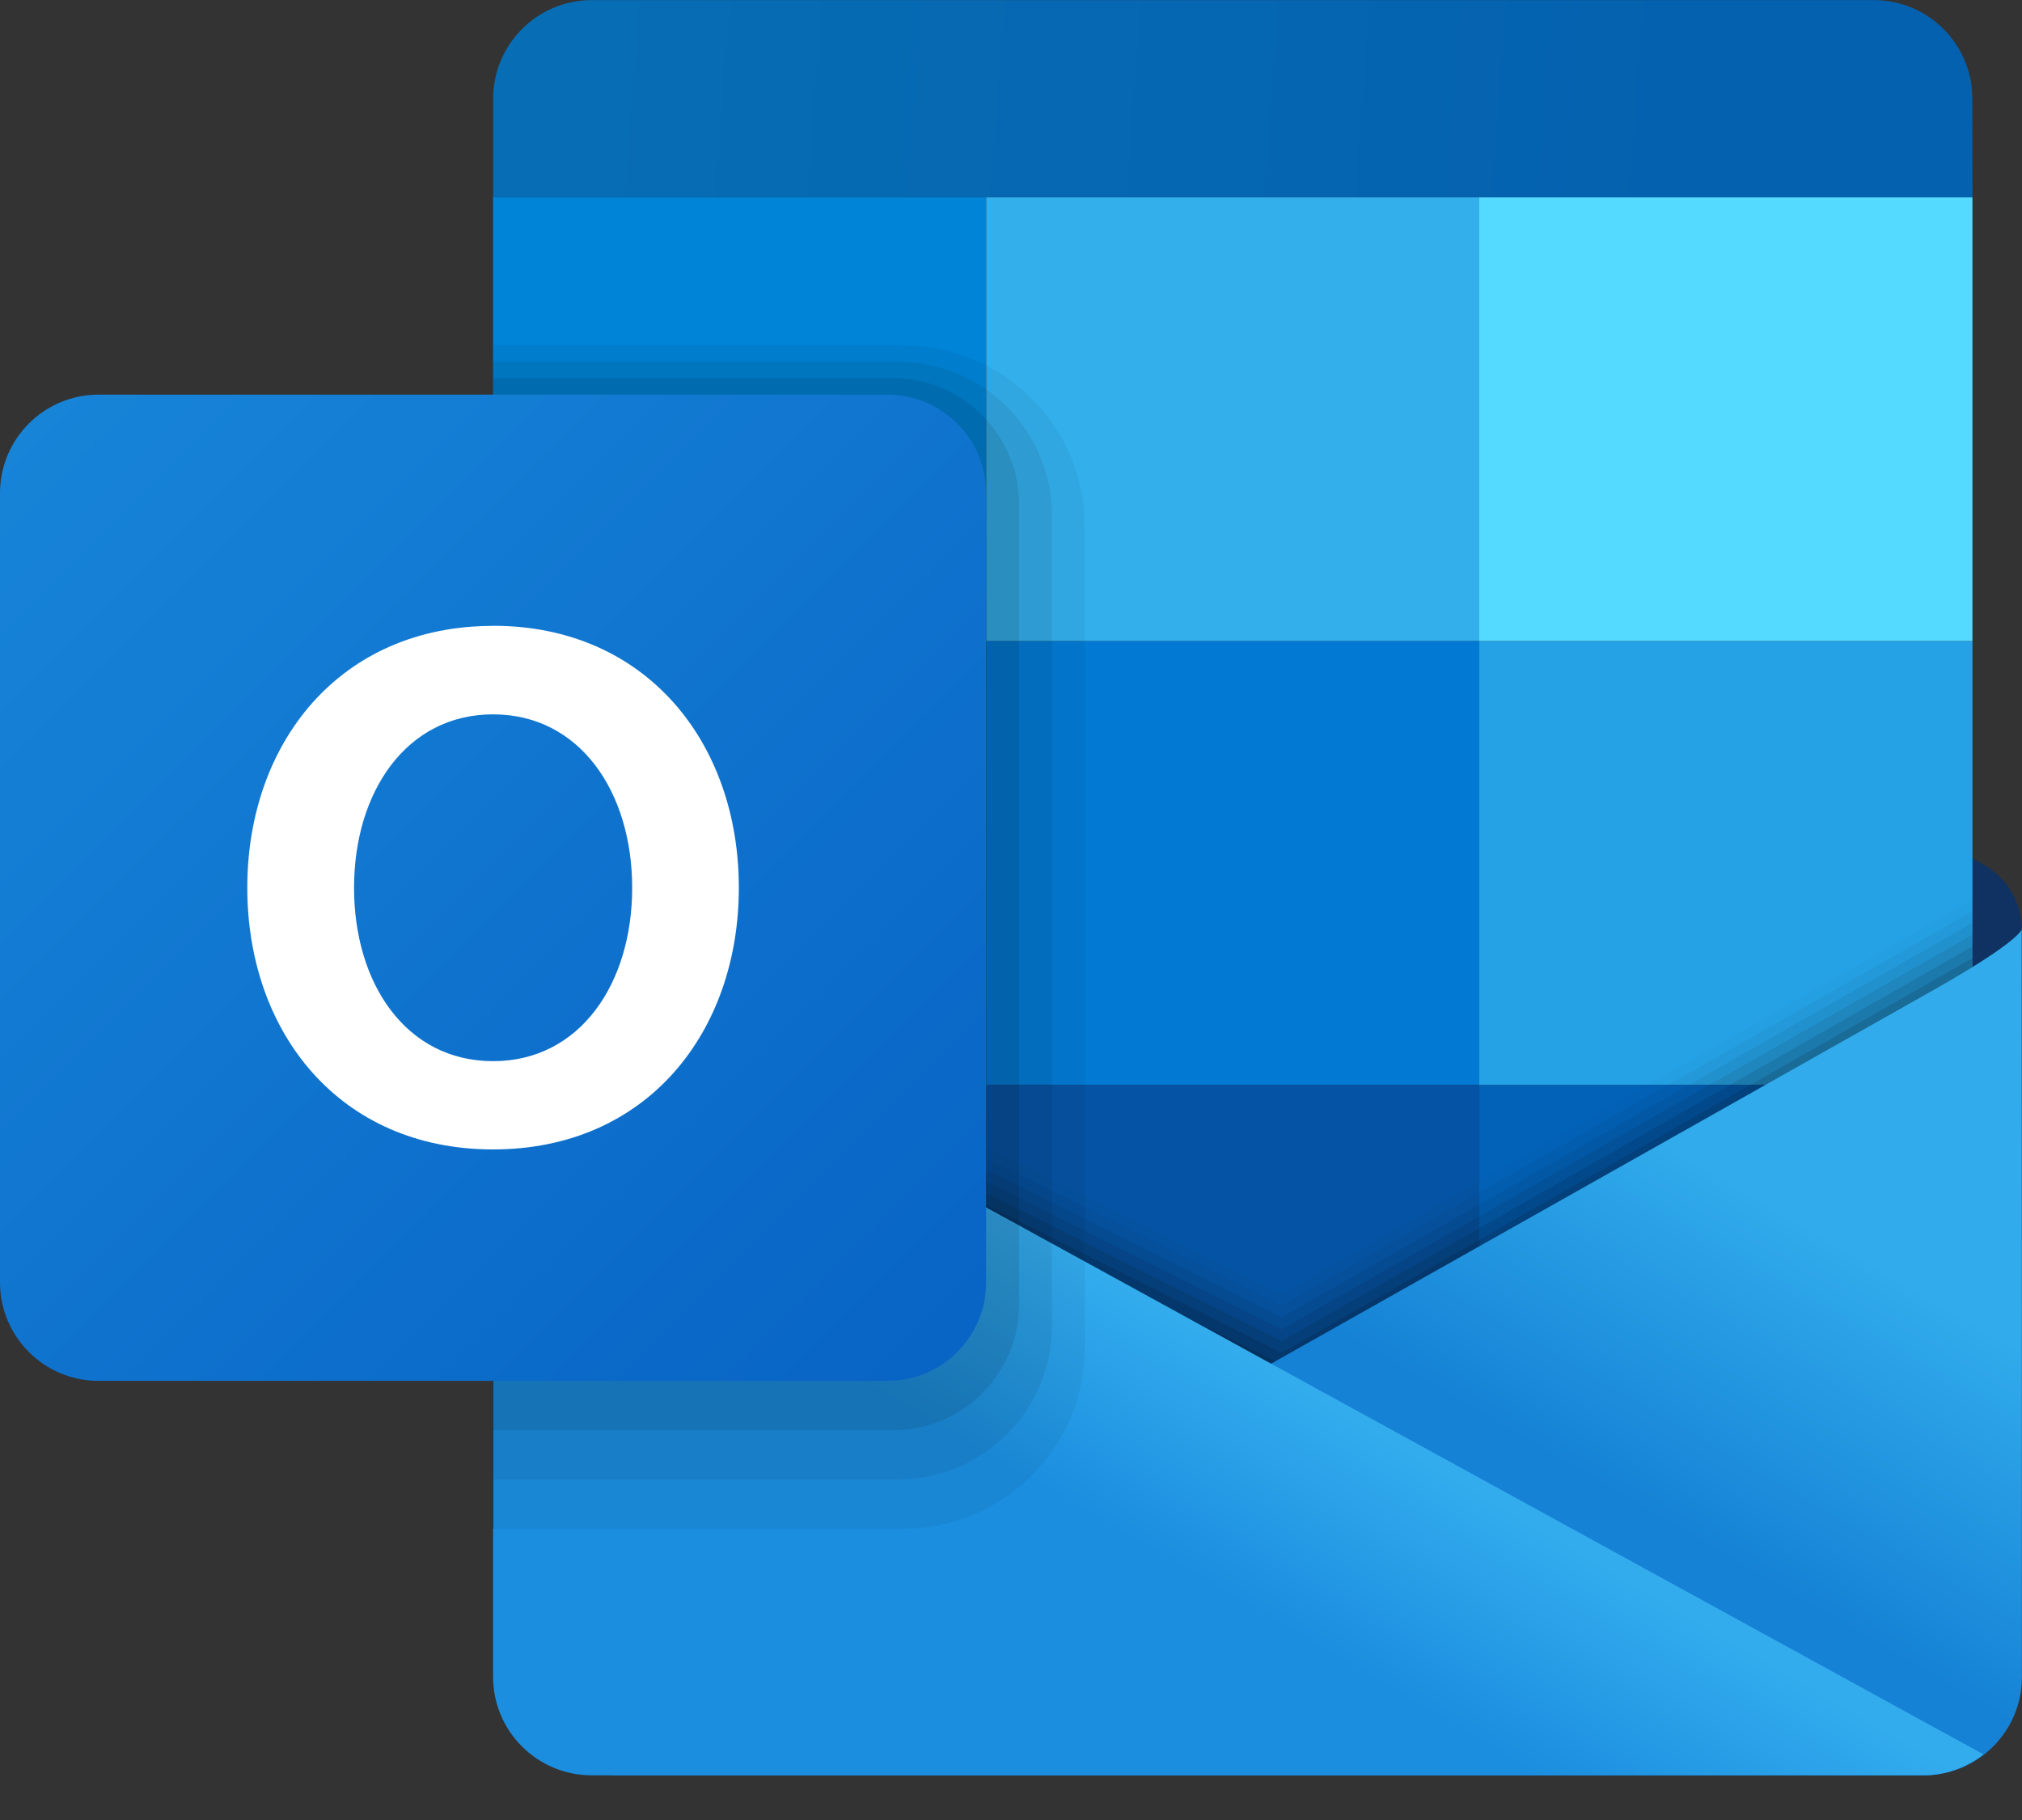 <svg height="18" viewBox="0 0 20 18" width="20" xmlns="http://www.w3.org/2000/svg" xmlns:xlink="http://www.w3.org/1999/xlink"><rect x="0" y="0" width="20" height="18" fill="#333333" stroke="none"/><linearGradient id="a" x1="82.64%" x2="59.951%" y1="32.237%" y2="55.215%"><stop offset="0" stop-color="#31abec"/><stop offset="1" stop-color="#1582d5"/></linearGradient><linearGradient id="b" x1="2.217%" x2="94.283%" y1="49.552%" y2="50.477%"><stop offset=".042" stop-color="#076db4"/><stop offset=".85" stop-color="#0461af"/></linearGradient><linearGradient id="c" x1="50.134%" x2="35.196%" y1="49.475%" y2="64.143%"><stop offset="0" stop-color="#33acee"/><stop offset="1" stop-color="#1b8edf"/></linearGradient><linearGradient id="d" x1="2.65%" x2="97.05%" y1="2.65%" y2="97.05%"><stop offset="0" stop-color="#1784d8"/><stop offset="1" stop-color="#0864c5"/></linearGradient><g fill="none"><path d="m19.634 8.559-3.322-1.935v5.655h3.685v-3.088c0-.26-.139-.501-.363-.632z" fill="#103262"/><path d="m4.877 1.951h4.878v4.39h-4.878z" fill="#0084d7"/><path d="m9.755 1.951h4.877v4.39h-4.877z" fill="#33afec"/><path d="m14.632 1.951h4.878v4.39h-4.878z" fill="#54daff"/><path d="m9.755 6.341h4.877v4.389h-4.877z" fill="#027ad4"/><path d="m9.755 10.73h4.877v4.39h-4.877z" fill="#0553a4"/><path d="m14.632 6.341h4.878v4.389h-4.878z" fill="#25a2e5"/><path d="m14.632 10.73h4.878v4.39h-4.878z" fill="#0262b8"/><g fill="#000"><path d="m4.877 15.12h14.633v-6.224l-6.833 3.902-7.8-3.902z" opacity=".019"/><path d="m4.877 15.12h14.633v-6.108l-6.833 3.902-7.8-3.902z" opacity=".038"/><path d="m4.877 15.12h14.633v-5.992l-6.833 3.902-7.8-3.902z" opacity=".057"/><path d="m4.877 15.12h14.633v-5.876l-6.833 3.902-7.8-3.902z" opacity=".076"/><path d="m4.877 15.12h14.633v-5.76l-6.833 3.902-7.8-3.902z" opacity=".095"/><path d="m4.877 15.12h14.633v-5.644l-6.833 3.902-7.8-3.902z" opacity=".114"/><path d="m4.877 15.12h14.633v-5.527l-6.833 3.902-7.8-3.902z" opacity=".133"/><path d="m4.877 15.12h14.633v-5.411l-6.833 3.902-7.8-3.902z" opacity=".152"/><path d="m4.877 15.12h14.633v-5.295l-6.833 3.902-7.8-3.902z" opacity=".171"/><path d="m4.877 15.12h14.633v-5.179l-6.833 3.902-7.8-3.902z" opacity=".191"/><path d="m4.877 15.12h14.633v-5.063l-6.833 3.902-7.8-3.902z" opacity=".209"/><path d="m4.877 15.12h14.633v-4.947l-6.833 3.902-7.8-3.902z" opacity=".229"/><path d="m4.877 15.12h14.633v-4.831l-6.833 3.902-7.8-3.902z" opacity=".248"/><path d="m4.877 15.12h14.633v-4.715l-6.833 3.902-7.8-3.902z" opacity=".267"/><path d="m4.877 15.12h14.633v-4.599l-6.833 3.902-7.8-3.902z" opacity=".286"/><path d="m4.877 15.12h14.633v-4.482l-6.833 3.902-7.8-3.902z" opacity=".305"/><path d="m4.877 15.12h14.633v-4.366l-6.833 3.902-7.8-3.902z" opacity=".324"/><path d="m4.877 15.12h14.633v-4.25l-6.833 3.902-7.8-3.902z" opacity=".343"/><path d="m4.877 15.12h14.633v-4.134l-6.833 3.902-7.8-3.902z" opacity=".362"/><path d="m4.877 15.12h14.633v-4.018l-6.833 3.902-7.8-3.902z" opacity=".381"/><path d="m4.877 15.12h14.633v-3.902l-6.833 3.902-7.8-3.902z" opacity=".4"/></g><path d="m6.068 17.559h12.956c.538 0 .975-.434.975-.973.001-2.205-.002-7.396-.002-7.396s-.003.108-.854.591c-.851.483-13.416 7.565-13.416 7.565s.114.212.34.212z" fill="url(#a)"/><path d="m19.51 1.951h-14.632v-.975c0-.539.437-.975.975-.975h12.681c.539 0 .975.437.975.975z" fill="url(#b)"/><path d="m4.877 9.267v7.316c0 .539.437.975.975.975h7.316 5.855c.225 0 .431-.079.596-.207z" fill="url(#c)"/><path d="m8.935 3.414h-4.058v11.706h4.058c.992 0 1.795-.804 1.795-1.795v-8.115c0-.992-.804-1.795-1.795-1.795z" fill="#000" opacity=".05"/><path d="m8.883 14.632h-4.006v-11.056h4.006c.841 0 1.522.681 1.522 1.522v8.011c-0.0.841-.682 1.522-1.522 1.522z" fill="#000" opacity=".07"/><path d="m8.831 14.145h-3.954v-10.405h3.954c.69 0 1.249.559 1.249 1.249v7.908c0.0.69-.559 1.249-1.249 1.249z" fill="#000" opacity=".09"/><path d="m8.779 13.657h-7.804c-.539 0-.975-.437-.975-.975v-7.804c0-.539.437-.975.975-.975h7.804c.539 0 .975.437.975.975v7.804c0 .539-.437.975-.975.975z" fill="url(#d)"/><path d="m4.877 6.19c-1.517 0-2.431 1.159-2.431 2.589 0 1.43.911 2.589 2.431 2.589 1.521 0 2.431-1.159 2.431-2.589 0-1.431-.914-2.59-2.431-2.59zm0 4.305c-.861 0-1.375-.768-1.375-1.715 0-.947.517-1.715 1.375-1.715.858 0 1.376.768 1.376 1.715 0 .947-.516 1.715-1.376 1.715z" fill="#fff"/></g></svg>